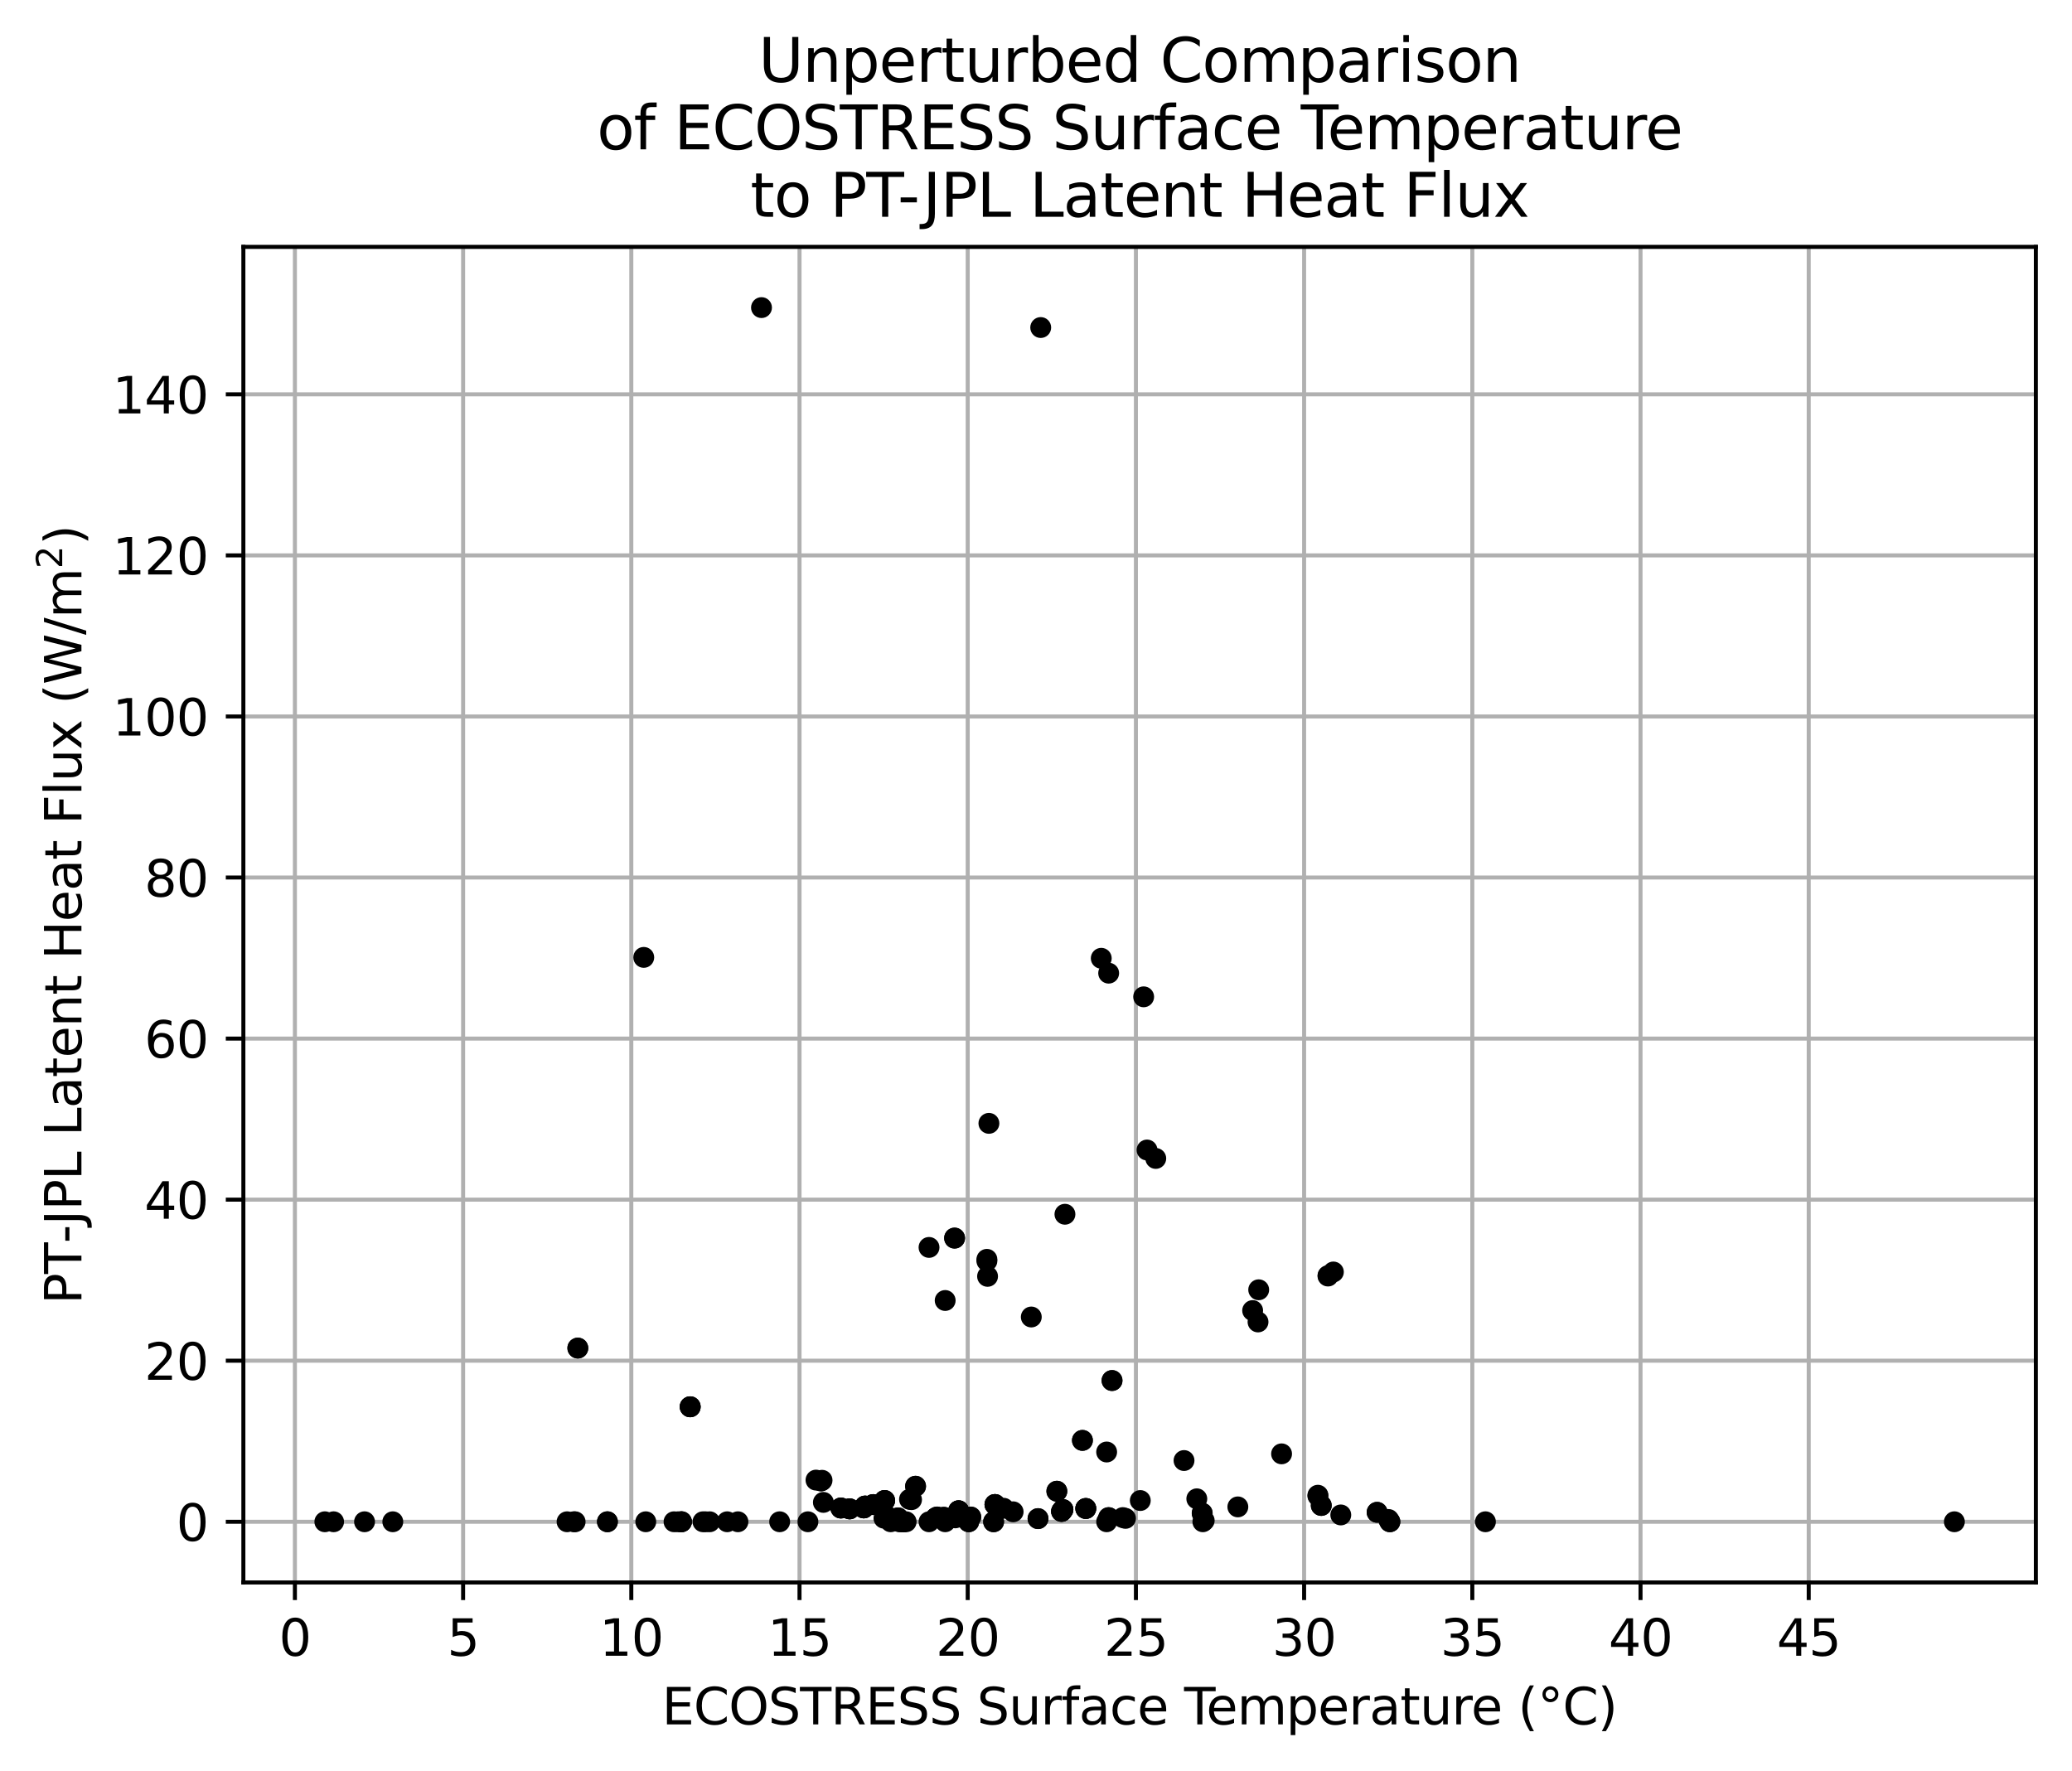 <?xml version="1.0" encoding="utf-8" standalone="no"?>
<!DOCTYPE svg PUBLIC "-//W3C//DTD SVG 1.1//EN"
  "http://www.w3.org/Graphics/SVG/1.1/DTD/svg11.dtd">
<svg xmlns:xlink="http://www.w3.org/1999/xlink" width="412.808pt" height="352.861pt" viewBox="0 0 412.808 352.861" xmlns="http://www.w3.org/2000/svg" version="1.1">
 <defs>
  <style type="text/css">*{stroke-linejoin: round; stroke-linecap: butt}</style>
 </defs>
 <g id="figure_1">
  <g id="patch_1">
   <path d="M 0 352.861 
L 412.808 352.861 
L 412.808 0 
L 0 0 
z
" style="fill: #ffffff"/>
  </g>
  <g id="axes_1">
   <g id="patch_2">
    <path d="M 48.487 315.305 
L 405.608 315.305 
L 405.608 49.193 
L 48.487 49.193 
z
" style="fill: #ffffff"/>
   </g>
   <g id="matplotlib.axis_1">
    <g id="xtick_1">
     <g id="line2d_1">
      <path d="M 58.755 315.305 
L 58.755 49.193 
" clip-path="url(#p48d58927a3)" style="fill: none; stroke: #b0b0b0; stroke-width: 0.8; stroke-linecap: square"/>
     </g>
     <g id="line2d_2">
      <defs>
       <path id="mb6a467e5a7" d="M 0 0 
L 0 3.5 
" style="stroke: #000000; stroke-width: 0.8"/>
      </defs>
      <g>
       <use xlink:href="#mb6a467e5a7" x="58.755" y="315.305" style="stroke: #000000; stroke-width: 0.8"/>
      </g>
     </g>
     <g id="text_1">
      <!-- 0 -->
      <g transform="translate(55.574 329.903) scale(0.1 -0.1)">
       <defs>
        <path id="DejaVuSans-30" d="M 2034 4250 
Q 1547 4250 1301 3770 
Q 1056 3291 1056 2328 
Q 1056 1369 1301 889 
Q 1547 409 2034 409 
Q 2525 409 2770 889 
Q 3016 1369 3016 2328 
Q 3016 3291 2770 3770 
Q 2525 4250 2034 4250 
z
M 2034 4750 
Q 2819 4750 3233 4129 
Q 3647 3509 3647 2328 
Q 3647 1150 3233 529 
Q 2819 -91 2034 -91 
Q 1250 -91 836 529 
Q 422 1150 422 2328 
Q 422 3509 836 4129 
Q 1250 4750 2034 4750 
z
" transform="scale(0.016)"/>
       </defs>
       <use xlink:href="#DejaVuSans-30"/>
      </g>
     </g>
    </g>
    <g id="xtick_2">
     <g id="line2d_3">
      <path d="M 92.266 315.305 
L 92.266 49.193 
" clip-path="url(#p48d58927a3)" style="fill: none; stroke: #b0b0b0; stroke-width: 0.8; stroke-linecap: square"/>
     </g>
     <g id="line2d_4">
      <g>
       <use xlink:href="#mb6a467e5a7" x="92.266" y="315.305" style="stroke: #000000; stroke-width: 0.8"/>
      </g>
     </g>
     <g id="text_2">
      <!-- 5 -->
      <g transform="translate(89.085 329.903) scale(0.1 -0.1)">
       <defs>
        <path id="DejaVuSans-35" d="M 691 4666 
L 3169 4666 
L 3169 4134 
L 1269 4134 
L 1269 2991 
Q 1406 3038 1543 3061 
Q 1681 3084 1819 3084 
Q 2600 3084 3056 2656 
Q 3513 2228 3513 1497 
Q 3513 744 3044 326 
Q 2575 -91 1722 -91 
Q 1428 -91 1123 -41 
Q 819 9 494 109 
L 494 744 
Q 775 591 1075 516 
Q 1375 441 1709 441 
Q 2250 441 2565 725 
Q 2881 1009 2881 1497 
Q 2881 1984 2565 2268 
Q 2250 2553 1709 2553 
Q 1456 2553 1204 2497 
Q 953 2441 691 2322 
L 691 4666 
z
" transform="scale(0.016)"/>
       </defs>
       <use xlink:href="#DejaVuSans-35"/>
      </g>
     </g>
    </g>
    <g id="xtick_3">
     <g id="line2d_5">
      <path d="M 125.777 315.305 
L 125.777 49.193 
" clip-path="url(#p48d58927a3)" style="fill: none; stroke: #b0b0b0; stroke-width: 0.8; stroke-linecap: square"/>
     </g>
     <g id="line2d_6">
      <g>
       <use xlink:href="#mb6a467e5a7" x="125.777" y="315.305" style="stroke: #000000; stroke-width: 0.8"/>
      </g>
     </g>
     <g id="text_3">
      <!-- 10 -->
      <g transform="translate(119.415 329.903) scale(0.1 -0.1)">
       <defs>
        <path id="DejaVuSans-31" d="M 794 531 
L 1825 531 
L 1825 4091 
L 703 3866 
L 703 4441 
L 1819 4666 
L 2450 4666 
L 2450 531 
L 3481 531 
L 3481 0 
L 794 0 
L 794 531 
z
" transform="scale(0.016)"/>
       </defs>
       <use xlink:href="#DejaVuSans-31"/>
       <use xlink:href="#DejaVuSans-30" x="63.623"/>
      </g>
     </g>
    </g>
    <g id="xtick_4">
     <g id="line2d_7">
      <path d="M 159.288 315.305 
L 159.288 49.193 
" clip-path="url(#p48d58927a3)" style="fill: none; stroke: #b0b0b0; stroke-width: 0.8; stroke-linecap: square"/>
     </g>
     <g id="line2d_8">
      <g>
       <use xlink:href="#mb6a467e5a7" x="159.288" y="315.305" style="stroke: #000000; stroke-width: 0.8"/>
      </g>
     </g>
     <g id="text_4">
      <!-- 15 -->
      <g transform="translate(152.926 329.903) scale(0.1 -0.1)">
       <use xlink:href="#DejaVuSans-31"/>
       <use xlink:href="#DejaVuSans-35" x="63.623"/>
      </g>
     </g>
    </g>
    <g id="xtick_5">
     <g id="line2d_9">
      <path d="M 192.799 315.305 
L 192.799 49.193 
" clip-path="url(#p48d58927a3)" style="fill: none; stroke: #b0b0b0; stroke-width: 0.8; stroke-linecap: square"/>
     </g>
     <g id="line2d_10">
      <g>
       <use xlink:href="#mb6a467e5a7" x="192.799" y="315.305" style="stroke: #000000; stroke-width: 0.8"/>
      </g>
     </g>
     <g id="text_5">
      <!-- 20 -->
      <g transform="translate(186.437 329.903) scale(0.1 -0.1)">
       <defs>
        <path id="DejaVuSans-32" d="M 1228 531 
L 3431 531 
L 3431 0 
L 469 0 
L 469 531 
Q 828 903 1448 1529 
Q 2069 2156 2228 2338 
Q 2531 2678 2651 2914 
Q 2772 3150 2772 3378 
Q 2772 3750 2511 3984 
Q 2250 4219 1831 4219 
Q 1534 4219 1204 4116 
Q 875 4013 500 3803 
L 500 4441 
Q 881 4594 1212 4672 
Q 1544 4750 1819 4750 
Q 2544 4750 2975 4387 
Q 3406 4025 3406 3419 
Q 3406 3131 3298 2873 
Q 3191 2616 2906 2266 
Q 2828 2175 2409 1742 
Q 1991 1309 1228 531 
z
" transform="scale(0.016)"/>
       </defs>
       <use xlink:href="#DejaVuSans-32"/>
       <use xlink:href="#DejaVuSans-30" x="63.623"/>
      </g>
     </g>
    </g>
    <g id="xtick_6">
     <g id="line2d_11">
      <path d="M 226.31 315.305 
L 226.31 49.193 
" clip-path="url(#p48d58927a3)" style="fill: none; stroke: #b0b0b0; stroke-width: 0.8; stroke-linecap: square"/>
     </g>
     <g id="line2d_12">
      <g>
       <use xlink:href="#mb6a467e5a7" x="226.31" y="315.305" style="stroke: #000000; stroke-width: 0.8"/>
      </g>
     </g>
     <g id="text_6">
      <!-- 25 -->
      <g transform="translate(219.948 329.903) scale(0.1 -0.1)">
       <use xlink:href="#DejaVuSans-32"/>
       <use xlink:href="#DejaVuSans-35" x="63.623"/>
      </g>
     </g>
    </g>
    <g id="xtick_7">
     <g id="line2d_13">
      <path d="M 259.821 315.305 
L 259.821 49.193 
" clip-path="url(#p48d58927a3)" style="fill: none; stroke: #b0b0b0; stroke-width: 0.8; stroke-linecap: square"/>
     </g>
     <g id="line2d_14">
      <g>
       <use xlink:href="#mb6a467e5a7" x="259.821" y="315.305" style="stroke: #000000; stroke-width: 0.8"/>
      </g>
     </g>
     <g id="text_7">
      <!-- 30 -->
      <g transform="translate(253.459 329.903) scale(0.1 -0.1)">
       <defs>
        <path id="DejaVuSans-33" d="M 2597 2516 
Q 3050 2419 3304 2112 
Q 3559 1806 3559 1356 
Q 3559 666 3084 287 
Q 2609 -91 1734 -91 
Q 1441 -91 1130 -33 
Q 819 25 488 141 
L 488 750 
Q 750 597 1062 519 
Q 1375 441 1716 441 
Q 2309 441 2620 675 
Q 2931 909 2931 1356 
Q 2931 1769 2642 2001 
Q 2353 2234 1838 2234 
L 1294 2234 
L 1294 2753 
L 1863 2753 
Q 2328 2753 2575 2939 
Q 2822 3125 2822 3475 
Q 2822 3834 2567 4026 
Q 2313 4219 1838 4219 
Q 1578 4219 1281 4162 
Q 984 4106 628 3988 
L 628 4550 
Q 988 4650 1302 4700 
Q 1616 4750 1894 4750 
Q 2613 4750 3031 4423 
Q 3450 4097 3450 3541 
Q 3450 3153 3228 2886 
Q 3006 2619 2597 2516 
z
" transform="scale(0.016)"/>
       </defs>
       <use xlink:href="#DejaVuSans-33"/>
       <use xlink:href="#DejaVuSans-30" x="63.623"/>
      </g>
     </g>
    </g>
    <g id="xtick_8">
     <g id="line2d_15">
      <path d="M 293.332 315.305 
L 293.332 49.193 
" clip-path="url(#p48d58927a3)" style="fill: none; stroke: #b0b0b0; stroke-width: 0.8; stroke-linecap: square"/>
     </g>
     <g id="line2d_16">
      <g>
       <use xlink:href="#mb6a467e5a7" x="293.332" y="315.305" style="stroke: #000000; stroke-width: 0.8"/>
      </g>
     </g>
     <g id="text_8">
      <!-- 35 -->
      <g transform="translate(286.97 329.903) scale(0.1 -0.1)">
       <use xlink:href="#DejaVuSans-33"/>
       <use xlink:href="#DejaVuSans-35" x="63.623"/>
      </g>
     </g>
    </g>
    <g id="xtick_9">
     <g id="line2d_17">
      <path d="M 326.843 315.305 
L 326.843 49.193 
" clip-path="url(#p48d58927a3)" style="fill: none; stroke: #b0b0b0; stroke-width: 0.8; stroke-linecap: square"/>
     </g>
     <g id="line2d_18">
      <g>
       <use xlink:href="#mb6a467e5a7" x="326.843" y="315.305" style="stroke: #000000; stroke-width: 0.8"/>
      </g>
     </g>
     <g id="text_9">
      <!-- 40 -->
      <g transform="translate(320.481 329.903) scale(0.1 -0.1)">
       <defs>
        <path id="DejaVuSans-34" d="M 2419 4116 
L 825 1625 
L 2419 1625 
L 2419 4116 
z
M 2253 4666 
L 3047 4666 
L 3047 1625 
L 3713 1625 
L 3713 1100 
L 3047 1100 
L 3047 0 
L 2419 0 
L 2419 1100 
L 313 1100 
L 313 1709 
L 2253 4666 
z
" transform="scale(0.016)"/>
       </defs>
       <use xlink:href="#DejaVuSans-34"/>
       <use xlink:href="#DejaVuSans-30" x="63.623"/>
      </g>
     </g>
    </g>
    <g id="xtick_10">
     <g id="line2d_19">
      <path d="M 360.354 315.305 
L 360.354 49.193 
" clip-path="url(#p48d58927a3)" style="fill: none; stroke: #b0b0b0; stroke-width: 0.8; stroke-linecap: square"/>
     </g>
     <g id="line2d_20">
      <g>
       <use xlink:href="#mb6a467e5a7" x="360.354" y="315.305" style="stroke: #000000; stroke-width: 0.8"/>
      </g>
     </g>
     <g id="text_10">
      <!-- 45 -->
      <g transform="translate(353.992 329.903) scale(0.1 -0.1)">
       <use xlink:href="#DejaVuSans-34"/>
       <use xlink:href="#DejaVuSans-35" x="63.623"/>
      </g>
     </g>
    </g>
    <g id="text_11">
     <!-- ECOSTRESS Surface Temperature (°C) -->
     <g transform="translate(131.873 343.581) scale(0.1 -0.1)">
      <defs>
       <path id="DejaVuSans-45" d="M 628 4666 
L 3578 4666 
L 3578 4134 
L 1259 4134 
L 1259 2753 
L 3481 2753 
L 3481 2222 
L 1259 2222 
L 1259 531 
L 3634 531 
L 3634 0 
L 628 0 
L 628 4666 
z
" transform="scale(0.016)"/>
       <path id="DejaVuSans-43" d="M 4122 4306 
L 4122 3641 
Q 3803 3938 3442 4084 
Q 3081 4231 2675 4231 
Q 1875 4231 1450 3742 
Q 1025 3253 1025 2328 
Q 1025 1406 1450 917 
Q 1875 428 2675 428 
Q 3081 428 3442 575 
Q 3803 722 4122 1019 
L 4122 359 
Q 3791 134 3420 21 
Q 3050 -91 2638 -91 
Q 1578 -91 968 557 
Q 359 1206 359 2328 
Q 359 3453 968 4101 
Q 1578 4750 2638 4750 
Q 3056 4750 3426 4639 
Q 3797 4528 4122 4306 
z
" transform="scale(0.016)"/>
       <path id="DejaVuSans-4f" d="M 2522 4238 
Q 1834 4238 1429 3725 
Q 1025 3213 1025 2328 
Q 1025 1447 1429 934 
Q 1834 422 2522 422 
Q 3209 422 3611 934 
Q 4013 1447 4013 2328 
Q 4013 3213 3611 3725 
Q 3209 4238 2522 4238 
z
M 2522 4750 
Q 3503 4750 4090 4092 
Q 4678 3434 4678 2328 
Q 4678 1225 4090 567 
Q 3503 -91 2522 -91 
Q 1538 -91 948 565 
Q 359 1222 359 2328 
Q 359 3434 948 4092 
Q 1538 4750 2522 4750 
z
" transform="scale(0.016)"/>
       <path id="DejaVuSans-53" d="M 3425 4513 
L 3425 3897 
Q 3066 4069 2747 4153 
Q 2428 4238 2131 4238 
Q 1616 4238 1336 4038 
Q 1056 3838 1056 3469 
Q 1056 3159 1242 3001 
Q 1428 2844 1947 2747 
L 2328 2669 
Q 3034 2534 3370 2195 
Q 3706 1856 3706 1288 
Q 3706 609 3251 259 
Q 2797 -91 1919 -91 
Q 1588 -91 1214 -16 
Q 841 59 441 206 
L 441 856 
Q 825 641 1194 531 
Q 1563 422 1919 422 
Q 2459 422 2753 634 
Q 3047 847 3047 1241 
Q 3047 1584 2836 1778 
Q 2625 1972 2144 2069 
L 1759 2144 
Q 1053 2284 737 2584 
Q 422 2884 422 3419 
Q 422 4038 858 4394 
Q 1294 4750 2059 4750 
Q 2388 4750 2728 4690 
Q 3069 4631 3425 4513 
z
" transform="scale(0.016)"/>
       <path id="DejaVuSans-54" d="M -19 4666 
L 3928 4666 
L 3928 4134 
L 2272 4134 
L 2272 0 
L 1638 0 
L 1638 4134 
L -19 4134 
L -19 4666 
z
" transform="scale(0.016)"/>
       <path id="DejaVuSans-52" d="M 2841 2188 
Q 3044 2119 3236 1894 
Q 3428 1669 3622 1275 
L 4263 0 
L 3584 0 
L 2988 1197 
Q 2756 1666 2539 1819 
Q 2322 1972 1947 1972 
L 1259 1972 
L 1259 0 
L 628 0 
L 628 4666 
L 2053 4666 
Q 2853 4666 3247 4331 
Q 3641 3997 3641 3322 
Q 3641 2881 3436 2590 
Q 3231 2300 2841 2188 
z
M 1259 4147 
L 1259 2491 
L 2053 2491 
Q 2509 2491 2742 2702 
Q 2975 2913 2975 3322 
Q 2975 3731 2742 3939 
Q 2509 4147 2053 4147 
L 1259 4147 
z
" transform="scale(0.016)"/>
       <path id="DejaVuSans-20" transform="scale(0.016)"/>
       <path id="DejaVuSans-75" d="M 544 1381 
L 544 3500 
L 1119 3500 
L 1119 1403 
Q 1119 906 1312 657 
Q 1506 409 1894 409 
Q 2359 409 2629 706 
Q 2900 1003 2900 1516 
L 2900 3500 
L 3475 3500 
L 3475 0 
L 2900 0 
L 2900 538 
Q 2691 219 2414 64 
Q 2138 -91 1772 -91 
Q 1169 -91 856 284 
Q 544 659 544 1381 
z
M 1991 3584 
L 1991 3584 
z
" transform="scale(0.016)"/>
       <path id="DejaVuSans-72" d="M 2631 2963 
Q 2534 3019 2420 3045 
Q 2306 3072 2169 3072 
Q 1681 3072 1420 2755 
Q 1159 2438 1159 1844 
L 1159 0 
L 581 0 
L 581 3500 
L 1159 3500 
L 1159 2956 
Q 1341 3275 1631 3429 
Q 1922 3584 2338 3584 
Q 2397 3584 2469 3576 
Q 2541 3569 2628 3553 
L 2631 2963 
z
" transform="scale(0.016)"/>
       <path id="DejaVuSans-66" d="M 2375 4863 
L 2375 4384 
L 1825 4384 
Q 1516 4384 1395 4259 
Q 1275 4134 1275 3809 
L 1275 3500 
L 2222 3500 
L 2222 3053 
L 1275 3053 
L 1275 0 
L 697 0 
L 697 3053 
L 147 3053 
L 147 3500 
L 697 3500 
L 697 3744 
Q 697 4328 969 4595 
Q 1241 4863 1831 4863 
L 2375 4863 
z
" transform="scale(0.016)"/>
       <path id="DejaVuSans-61" d="M 2194 1759 
Q 1497 1759 1228 1600 
Q 959 1441 959 1056 
Q 959 750 1161 570 
Q 1363 391 1709 391 
Q 2188 391 2477 730 
Q 2766 1069 2766 1631 
L 2766 1759 
L 2194 1759 
z
M 3341 1997 
L 3341 0 
L 2766 0 
L 2766 531 
Q 2569 213 2275 61 
Q 1981 -91 1556 -91 
Q 1019 -91 701 211 
Q 384 513 384 1019 
Q 384 1609 779 1909 
Q 1175 2209 1959 2209 
L 2766 2209 
L 2766 2266 
Q 2766 2663 2505 2880 
Q 2244 3097 1772 3097 
Q 1472 3097 1187 3025 
Q 903 2953 641 2809 
L 641 3341 
Q 956 3463 1253 3523 
Q 1550 3584 1831 3584 
Q 2591 3584 2966 3190 
Q 3341 2797 3341 1997 
z
" transform="scale(0.016)"/>
       <path id="DejaVuSans-63" d="M 3122 3366 
L 3122 2828 
Q 2878 2963 2633 3030 
Q 2388 3097 2138 3097 
Q 1578 3097 1268 2742 
Q 959 2388 959 1747 
Q 959 1106 1268 751 
Q 1578 397 2138 397 
Q 2388 397 2633 464 
Q 2878 531 3122 666 
L 3122 134 
Q 2881 22 2623 -34 
Q 2366 -91 2075 -91 
Q 1284 -91 818 406 
Q 353 903 353 1747 
Q 353 2603 823 3093 
Q 1294 3584 2113 3584 
Q 2378 3584 2631 3529 
Q 2884 3475 3122 3366 
z
" transform="scale(0.016)"/>
       <path id="DejaVuSans-65" d="M 3597 1894 
L 3597 1613 
L 953 1613 
Q 991 1019 1311 708 
Q 1631 397 2203 397 
Q 2534 397 2845 478 
Q 3156 559 3463 722 
L 3463 178 
Q 3153 47 2828 -22 
Q 2503 -91 2169 -91 
Q 1331 -91 842 396 
Q 353 884 353 1716 
Q 353 2575 817 3079 
Q 1281 3584 2069 3584 
Q 2775 3584 3186 3129 
Q 3597 2675 3597 1894 
z
M 3022 2063 
Q 3016 2534 2758 2815 
Q 2500 3097 2075 3097 
Q 1594 3097 1305 2825 
Q 1016 2553 972 2059 
L 3022 2063 
z
" transform="scale(0.016)"/>
       <path id="DejaVuSans-6d" d="M 3328 2828 
Q 3544 3216 3844 3400 
Q 4144 3584 4550 3584 
Q 5097 3584 5394 3201 
Q 5691 2819 5691 2113 
L 5691 0 
L 5113 0 
L 5113 2094 
Q 5113 2597 4934 2840 
Q 4756 3084 4391 3084 
Q 3944 3084 3684 2787 
Q 3425 2491 3425 1978 
L 3425 0 
L 2847 0 
L 2847 2094 
Q 2847 2600 2669 2842 
Q 2491 3084 2119 3084 
Q 1678 3084 1418 2786 
Q 1159 2488 1159 1978 
L 1159 0 
L 581 0 
L 581 3500 
L 1159 3500 
L 1159 2956 
Q 1356 3278 1631 3431 
Q 1906 3584 2284 3584 
Q 2666 3584 2933 3390 
Q 3200 3197 3328 2828 
z
" transform="scale(0.016)"/>
       <path id="DejaVuSans-70" d="M 1159 525 
L 1159 -1331 
L 581 -1331 
L 581 3500 
L 1159 3500 
L 1159 2969 
Q 1341 3281 1617 3432 
Q 1894 3584 2278 3584 
Q 2916 3584 3314 3078 
Q 3713 2572 3713 1747 
Q 3713 922 3314 415 
Q 2916 -91 2278 -91 
Q 1894 -91 1617 61 
Q 1341 213 1159 525 
z
M 3116 1747 
Q 3116 2381 2855 2742 
Q 2594 3103 2138 3103 
Q 1681 3103 1420 2742 
Q 1159 2381 1159 1747 
Q 1159 1113 1420 752 
Q 1681 391 2138 391 
Q 2594 391 2855 752 
Q 3116 1113 3116 1747 
z
" transform="scale(0.016)"/>
       <path id="DejaVuSans-74" d="M 1172 4494 
L 1172 3500 
L 2356 3500 
L 2356 3053 
L 1172 3053 
L 1172 1153 
Q 1172 725 1289 603 
Q 1406 481 1766 481 
L 2356 481 
L 2356 0 
L 1766 0 
Q 1100 0 847 248 
Q 594 497 594 1153 
L 594 3053 
L 172 3053 
L 172 3500 
L 594 3500 
L 594 4494 
L 1172 4494 
z
" transform="scale(0.016)"/>
       <path id="DejaVuSans-28" d="M 1984 4856 
Q 1566 4138 1362 3434 
Q 1159 2731 1159 2009 
Q 1159 1288 1364 580 
Q 1569 -128 1984 -844 
L 1484 -844 
Q 1016 -109 783 600 
Q 550 1309 550 2009 
Q 550 2706 781 3412 
Q 1013 4119 1484 4856 
L 1984 4856 
z
" transform="scale(0.016)"/>
       <path id="DejaVuSans-b0" d="M 1600 4347 
Q 1350 4347 1178 4173 
Q 1006 4000 1006 3750 
Q 1006 3503 1178 3333 
Q 1350 3163 1600 3163 
Q 1850 3163 2022 3333 
Q 2194 3503 2194 3750 
Q 2194 3997 2020 4172 
Q 1847 4347 1600 4347 
z
M 1600 4750 
Q 1800 4750 1984 4673 
Q 2169 4597 2303 4453 
Q 2447 4313 2519 4134 
Q 2591 3956 2591 3750 
Q 2591 3338 2302 3052 
Q 2013 2766 1594 2766 
Q 1172 2766 890 3047 
Q 609 3328 609 3750 
Q 609 4169 896 4459 
Q 1184 4750 1600 4750 
z
" transform="scale(0.016)"/>
       <path id="DejaVuSans-29" d="M 513 4856 
L 1013 4856 
Q 1481 4119 1714 3412 
Q 1947 2706 1947 2009 
Q 1947 1309 1714 600 
Q 1481 -109 1013 -844 
L 513 -844 
Q 928 -128 1133 580 
Q 1338 1288 1338 2009 
Q 1338 2731 1133 3434 
Q 928 4138 513 4856 
z
" transform="scale(0.016)"/>
      </defs>
      <use xlink:href="#DejaVuSans-45"/>
      <use xlink:href="#DejaVuSans-43" x="63.184"/>
      <use xlink:href="#DejaVuSans-4f" x="133.008"/>
      <use xlink:href="#DejaVuSans-53" x="211.719"/>
      <use xlink:href="#DejaVuSans-54" x="275.195"/>
      <use xlink:href="#DejaVuSans-52" x="336.279"/>
      <use xlink:href="#DejaVuSans-45" x="405.762"/>
      <use xlink:href="#DejaVuSans-53" x="468.945"/>
      <use xlink:href="#DejaVuSans-53" x="532.422"/>
      <use xlink:href="#DejaVuSans-20" x="595.898"/>
      <use xlink:href="#DejaVuSans-53" x="627.686"/>
      <use xlink:href="#DejaVuSans-75" x="691.162"/>
      <use xlink:href="#DejaVuSans-72" x="754.541"/>
      <use xlink:href="#DejaVuSans-66" x="795.654"/>
      <use xlink:href="#DejaVuSans-61" x="830.859"/>
      <use xlink:href="#DejaVuSans-63" x="892.139"/>
      <use xlink:href="#DejaVuSans-65" x="947.119"/>
      <use xlink:href="#DejaVuSans-20" x="1008.643"/>
      <use xlink:href="#DejaVuSans-54" x="1040.43"/>
      <use xlink:href="#DejaVuSans-65" x="1084.514"/>
      <use xlink:href="#DejaVuSans-6d" x="1146.037"/>
      <use xlink:href="#DejaVuSans-70" x="1243.449"/>
      <use xlink:href="#DejaVuSans-65" x="1306.926"/>
      <use xlink:href="#DejaVuSans-72" x="1368.449"/>
      <use xlink:href="#DejaVuSans-61" x="1409.562"/>
      <use xlink:href="#DejaVuSans-74" x="1470.842"/>
      <use xlink:href="#DejaVuSans-75" x="1510.051"/>
      <use xlink:href="#DejaVuSans-72" x="1573.43"/>
      <use xlink:href="#DejaVuSans-65" x="1612.293"/>
      <use xlink:href="#DejaVuSans-20" x="1673.816"/>
      <use xlink:href="#DejaVuSans-28" x="1705.604"/>
      <use xlink:href="#DejaVuSans-b0" x="1744.617"/>
      <use xlink:href="#DejaVuSans-43" x="1794.617"/>
      <use xlink:href="#DejaVuSans-29" x="1864.441"/>
     </g>
    </g>
   </g>
   <g id="matplotlib.axis_2">
    <g id="ytick_1">
     <g id="line2d_21">
      <path d="M 48.487 303.209 
L 405.608 303.209 
" clip-path="url(#p48d58927a3)" style="fill: none; stroke: #b0b0b0; stroke-width: 0.8; stroke-linecap: square"/>
     </g>
     <g id="line2d_22">
      <defs>
       <path id="ma9bb25be5c" d="M 0 0 
L -3.5 0 
" style="stroke: #000000; stroke-width: 0.8"/>
      </defs>
      <g>
       <use xlink:href="#ma9bb25be5c" x="48.487" y="303.209" style="stroke: #000000; stroke-width: 0.8"/>
      </g>
     </g>
     <g id="text_12">
      <!-- 0 -->
      <g transform="translate(35.125 307.008) scale(0.1 -0.1)">
       <use xlink:href="#DejaVuSans-30"/>
      </g>
     </g>
    </g>
    <g id="ytick_2">
     <g id="line2d_23">
      <path d="M 48.487 271.118 
L 405.608 271.118 
" clip-path="url(#p48d58927a3)" style="fill: none; stroke: #b0b0b0; stroke-width: 0.8; stroke-linecap: square"/>
     </g>
     <g id="line2d_24">
      <g>
       <use xlink:href="#ma9bb25be5c" x="48.487" y="271.118" style="stroke: #000000; stroke-width: 0.8"/>
      </g>
     </g>
     <g id="text_13">
      <!-- 20 -->
      <g transform="translate(28.762 274.917) scale(0.1 -0.1)">
       <use xlink:href="#DejaVuSans-32"/>
       <use xlink:href="#DejaVuSans-30" x="63.623"/>
      </g>
     </g>
    </g>
    <g id="ytick_3">
     <g id="line2d_25">
      <path d="M 48.487 239.027 
L 405.608 239.027 
" clip-path="url(#p48d58927a3)" style="fill: none; stroke: #b0b0b0; stroke-width: 0.8; stroke-linecap: square"/>
     </g>
     <g id="line2d_26">
      <g>
       <use xlink:href="#ma9bb25be5c" x="48.487" y="239.027" style="stroke: #000000; stroke-width: 0.8"/>
      </g>
     </g>
     <g id="text_14">
      <!-- 40 -->
      <g transform="translate(28.762 242.826) scale(0.1 -0.1)">
       <use xlink:href="#DejaVuSans-34"/>
       <use xlink:href="#DejaVuSans-30" x="63.623"/>
      </g>
     </g>
    </g>
    <g id="ytick_4">
     <g id="line2d_27">
      <path d="M 48.487 206.936 
L 405.608 206.936 
" clip-path="url(#p48d58927a3)" style="fill: none; stroke: #b0b0b0; stroke-width: 0.8; stroke-linecap: square"/>
     </g>
     <g id="line2d_28">
      <g>
       <use xlink:href="#ma9bb25be5c" x="48.487" y="206.936" style="stroke: #000000; stroke-width: 0.8"/>
      </g>
     </g>
     <g id="text_15">
      <!-- 60 -->
      <g transform="translate(28.762 210.735) scale(0.1 -0.1)">
       <defs>
        <path id="DejaVuSans-36" d="M 2113 2584 
Q 1688 2584 1439 2293 
Q 1191 2003 1191 1497 
Q 1191 994 1439 701 
Q 1688 409 2113 409 
Q 2538 409 2786 701 
Q 3034 994 3034 1497 
Q 3034 2003 2786 2293 
Q 2538 2584 2113 2584 
z
M 3366 4563 
L 3366 3988 
Q 3128 4100 2886 4159 
Q 2644 4219 2406 4219 
Q 1781 4219 1451 3797 
Q 1122 3375 1075 2522 
Q 1259 2794 1537 2939 
Q 1816 3084 2150 3084 
Q 2853 3084 3261 2657 
Q 3669 2231 3669 1497 
Q 3669 778 3244 343 
Q 2819 -91 2113 -91 
Q 1303 -91 875 529 
Q 447 1150 447 2328 
Q 447 3434 972 4092 
Q 1497 4750 2381 4750 
Q 2619 4750 2861 4703 
Q 3103 4656 3366 4563 
z
" transform="scale(0.016)"/>
       </defs>
       <use xlink:href="#DejaVuSans-36"/>
       <use xlink:href="#DejaVuSans-30" x="63.623"/>
      </g>
     </g>
    </g>
    <g id="ytick_5">
     <g id="line2d_29">
      <path d="M 48.487 174.845 
L 405.608 174.845 
" clip-path="url(#p48d58927a3)" style="fill: none; stroke: #b0b0b0; stroke-width: 0.8; stroke-linecap: square"/>
     </g>
     <g id="line2d_30">
      <g>
       <use xlink:href="#ma9bb25be5c" x="48.487" y="174.845" style="stroke: #000000; stroke-width: 0.8"/>
      </g>
     </g>
     <g id="text_16">
      <!-- 80 -->
      <g transform="translate(28.762 178.644) scale(0.1 -0.1)">
       <defs>
        <path id="DejaVuSans-38" d="M 2034 2216 
Q 1584 2216 1326 1975 
Q 1069 1734 1069 1313 
Q 1069 891 1326 650 
Q 1584 409 2034 409 
Q 2484 409 2743 651 
Q 3003 894 3003 1313 
Q 3003 1734 2745 1975 
Q 2488 2216 2034 2216 
z
M 1403 2484 
Q 997 2584 770 2862 
Q 544 3141 544 3541 
Q 544 4100 942 4425 
Q 1341 4750 2034 4750 
Q 2731 4750 3128 4425 
Q 3525 4100 3525 3541 
Q 3525 3141 3298 2862 
Q 3072 2584 2669 2484 
Q 3125 2378 3379 2068 
Q 3634 1759 3634 1313 
Q 3634 634 3220 271 
Q 2806 -91 2034 -91 
Q 1263 -91 848 271 
Q 434 634 434 1313 
Q 434 1759 690 2068 
Q 947 2378 1403 2484 
z
M 1172 3481 
Q 1172 3119 1398 2916 
Q 1625 2713 2034 2713 
Q 2441 2713 2670 2916 
Q 2900 3119 2900 3481 
Q 2900 3844 2670 4047 
Q 2441 4250 2034 4250 
Q 1625 4250 1398 4047 
Q 1172 3844 1172 3481 
z
" transform="scale(0.016)"/>
       </defs>
       <use xlink:href="#DejaVuSans-38"/>
       <use xlink:href="#DejaVuSans-30" x="63.623"/>
      </g>
     </g>
    </g>
    <g id="ytick_6">
     <g id="line2d_31">
      <path d="M 48.487 142.753 
L 405.608 142.753 
" clip-path="url(#p48d58927a3)" style="fill: none; stroke: #b0b0b0; stroke-width: 0.8; stroke-linecap: square"/>
     </g>
     <g id="line2d_32">
      <g>
       <use xlink:href="#ma9bb25be5c" x="48.487" y="142.753" style="stroke: #000000; stroke-width: 0.8"/>
      </g>
     </g>
     <g id="text_17">
      <!-- 100 -->
      <g transform="translate(22.4 146.553) scale(0.1 -0.1)">
       <use xlink:href="#DejaVuSans-31"/>
       <use xlink:href="#DejaVuSans-30" x="63.623"/>
       <use xlink:href="#DejaVuSans-30" x="127.246"/>
      </g>
     </g>
    </g>
    <g id="ytick_7">
     <g id="line2d_33">
      <path d="M 48.487 110.662 
L 405.608 110.662 
" clip-path="url(#p48d58927a3)" style="fill: none; stroke: #b0b0b0; stroke-width: 0.8; stroke-linecap: square"/>
     </g>
     <g id="line2d_34">
      <g>
       <use xlink:href="#ma9bb25be5c" x="48.487" y="110.662" style="stroke: #000000; stroke-width: 0.8"/>
      </g>
     </g>
     <g id="text_18">
      <!-- 120 -->
      <g transform="translate(22.4 114.462) scale(0.1 -0.1)">
       <use xlink:href="#DejaVuSans-31"/>
       <use xlink:href="#DejaVuSans-32" x="63.623"/>
       <use xlink:href="#DejaVuSans-30" x="127.246"/>
      </g>
     </g>
    </g>
    <g id="ytick_8">
     <g id="line2d_35">
      <path d="M 48.487 78.571 
L 405.608 78.571 
" clip-path="url(#p48d58927a3)" style="fill: none; stroke: #b0b0b0; stroke-width: 0.8; stroke-linecap: square"/>
     </g>
     <g id="line2d_36">
      <g>
       <use xlink:href="#ma9bb25be5c" x="48.487" y="78.571" style="stroke: #000000; stroke-width: 0.8"/>
      </g>
     </g>
     <g id="text_19">
      <!-- 140 -->
      <g transform="translate(22.4 82.371) scale(0.1 -0.1)">
       <use xlink:href="#DejaVuSans-31"/>
       <use xlink:href="#DejaVuSans-34" x="63.623"/>
       <use xlink:href="#DejaVuSans-30" x="127.246"/>
      </g>
     </g>
    </g>
    <g id="text_20">
     <!-- PT-JPL Latent Heat Flux (W/m$^2$) -->
     <g transform="translate(16.3 259.849) rotate(-90) scale(0.1 -0.1)">
      <defs>
       <path id="DejaVuSans-50" d="M 1259 4147 
L 1259 2394 
L 2053 2394 
Q 2494 2394 2734 2622 
Q 2975 2850 2975 3272 
Q 2975 3691 2734 3919 
Q 2494 4147 2053 4147 
L 1259 4147 
z
M 628 4666 
L 2053 4666 
Q 2838 4666 3239 4311 
Q 3641 3956 3641 3272 
Q 3641 2581 3239 2228 
Q 2838 1875 2053 1875 
L 1259 1875 
L 1259 0 
L 628 0 
L 628 4666 
z
" transform="scale(0.016)"/>
       <path id="DejaVuSans-2d" d="M 313 2009 
L 1997 2009 
L 1997 1497 
L 313 1497 
L 313 2009 
z
" transform="scale(0.016)"/>
       <path id="DejaVuSans-4a" d="M 628 4666 
L 1259 4666 
L 1259 325 
Q 1259 -519 939 -900 
Q 619 -1281 -91 -1281 
L -331 -1281 
L -331 -750 
L -134 -750 
Q 284 -750 456 -515 
Q 628 -281 628 325 
L 628 4666 
z
" transform="scale(0.016)"/>
       <path id="DejaVuSans-4c" d="M 628 4666 
L 1259 4666 
L 1259 531 
L 3531 531 
L 3531 0 
L 628 0 
L 628 4666 
z
" transform="scale(0.016)"/>
       <path id="DejaVuSans-6e" d="M 3513 2113 
L 3513 0 
L 2938 0 
L 2938 2094 
Q 2938 2591 2744 2837 
Q 2550 3084 2163 3084 
Q 1697 3084 1428 2787 
Q 1159 2491 1159 1978 
L 1159 0 
L 581 0 
L 581 3500 
L 1159 3500 
L 1159 2956 
Q 1366 3272 1645 3428 
Q 1925 3584 2291 3584 
Q 2894 3584 3203 3211 
Q 3513 2838 3513 2113 
z
" transform="scale(0.016)"/>
       <path id="DejaVuSans-48" d="M 628 4666 
L 1259 4666 
L 1259 2753 
L 3553 2753 
L 3553 4666 
L 4184 4666 
L 4184 0 
L 3553 0 
L 3553 2222 
L 1259 2222 
L 1259 0 
L 628 0 
L 628 4666 
z
" transform="scale(0.016)"/>
       <path id="DejaVuSans-46" d="M 628 4666 
L 3309 4666 
L 3309 4134 
L 1259 4134 
L 1259 2759 
L 3109 2759 
L 3109 2228 
L 1259 2228 
L 1259 0 
L 628 0 
L 628 4666 
z
" transform="scale(0.016)"/>
       <path id="DejaVuSans-6c" d="M 603 4863 
L 1178 4863 
L 1178 0 
L 603 0 
L 603 4863 
z
" transform="scale(0.016)"/>
       <path id="DejaVuSans-78" d="M 3513 3500 
L 2247 1797 
L 3578 0 
L 2900 0 
L 1881 1375 
L 863 0 
L 184 0 
L 1544 1831 
L 300 3500 
L 978 3500 
L 1906 2253 
L 2834 3500 
L 3513 3500 
z
" transform="scale(0.016)"/>
       <path id="DejaVuSans-57" d="M 213 4666 
L 850 4666 
L 1831 722 
L 2809 4666 
L 3519 4666 
L 4500 722 
L 5478 4666 
L 6119 4666 
L 4947 0 
L 4153 0 
L 3169 4050 
L 2175 0 
L 1381 0 
L 213 4666 
z
" transform="scale(0.016)"/>
       <path id="DejaVuSans-2f" d="M 1625 4666 
L 2156 4666 
L 531 -594 
L 0 -594 
L 1625 4666 
z
" transform="scale(0.016)"/>
      </defs>
      <use xlink:href="#DejaVuSans-50" transform="translate(0 0.766)"/>
      <use xlink:href="#DejaVuSans-54" transform="translate(60.303 0.766)"/>
      <use xlink:href="#DejaVuSans-2d" transform="translate(121.387 0.766)"/>
      <use xlink:href="#DejaVuSans-4a" transform="translate(157.471 0.766)"/>
      <use xlink:href="#DejaVuSans-50" transform="translate(186.963 0.766)"/>
      <use xlink:href="#DejaVuSans-4c" transform="translate(247.266 0.766)"/>
      <use xlink:href="#DejaVuSans-20" transform="translate(302.979 0.766)"/>
      <use xlink:href="#DejaVuSans-4c" transform="translate(334.766 0.766)"/>
      <use xlink:href="#DejaVuSans-61" transform="translate(390.479 0.766)"/>
      <use xlink:href="#DejaVuSans-74" transform="translate(451.758 0.766)"/>
      <use xlink:href="#DejaVuSans-65" transform="translate(490.967 0.766)"/>
      <use xlink:href="#DejaVuSans-6e" transform="translate(552.49 0.766)"/>
      <use xlink:href="#DejaVuSans-74" transform="translate(615.869 0.766)"/>
      <use xlink:href="#DejaVuSans-20" transform="translate(655.078 0.766)"/>
      <use xlink:href="#DejaVuSans-48" transform="translate(686.865 0.766)"/>
      <use xlink:href="#DejaVuSans-65" transform="translate(762.061 0.766)"/>
      <use xlink:href="#DejaVuSans-61" transform="translate(823.584 0.766)"/>
      <use xlink:href="#DejaVuSans-74" transform="translate(884.863 0.766)"/>
      <use xlink:href="#DejaVuSans-20" transform="translate(924.072 0.766)"/>
      <use xlink:href="#DejaVuSans-46" transform="translate(955.859 0.766)"/>
      <use xlink:href="#DejaVuSans-6c" transform="translate(1013.379 0.766)"/>
      <use xlink:href="#DejaVuSans-75" transform="translate(1041.162 0.766)"/>
      <use xlink:href="#DejaVuSans-78" transform="translate(1104.541 0.766)"/>
      <use xlink:href="#DejaVuSans-20" transform="translate(1163.721 0.766)"/>
      <use xlink:href="#DejaVuSans-28" transform="translate(1195.508 0.766)"/>
      <use xlink:href="#DejaVuSans-57" transform="translate(1234.521 0.766)"/>
      <use xlink:href="#DejaVuSans-2f" transform="translate(1333.398 0.766)"/>
      <use xlink:href="#DejaVuSans-6d" transform="translate(1367.09 0.766)"/>
      <use xlink:href="#DejaVuSans-32" transform="translate(1465.459 39.047) scale(0.7)"/>
      <use xlink:href="#DejaVuSans-29" transform="translate(1512.729 0.766)"/>
     </g>
    </g>
   </g>
   <g id="patch_3">
    <path d="M 48.487 315.305 
L 48.487 49.193 
" style="fill: none; stroke: #000000; stroke-width: 0.8; stroke-linejoin: miter; stroke-linecap: square"/>
   </g>
   <g id="patch_4">
    <path d="M 405.608 315.305 
L 405.608 49.193 
" style="fill: none; stroke: #000000; stroke-width: 0.8; stroke-linejoin: miter; stroke-linecap: square"/>
   </g>
   <g id="patch_5">
    <path d="M 48.487 315.305 
L 405.608 315.305 
" style="fill: none; stroke: #000000; stroke-width: 0.8; stroke-linejoin: miter; stroke-linecap: square"/>
   </g>
   <g id="patch_6">
    <path d="M 48.487 49.193 
L 405.608 49.193 
" style="fill: none; stroke: #000000; stroke-width: 0.8; stroke-linejoin: miter; stroke-linecap: square"/>
   </g>
   <g id="text_21">
    <!-- Unperturbed Comparison -->
    <g transform="translate(151.124 16.318) scale(0.12 -0.12)">
     <defs>
      <path id="DejaVuSans-55" d="M 556 4666 
L 1191 4666 
L 1191 1831 
Q 1191 1081 1462 751 
Q 1734 422 2344 422 
Q 2950 422 3222 751 
Q 3494 1081 3494 1831 
L 3494 4666 
L 4128 4666 
L 4128 1753 
Q 4128 841 3676 375 
Q 3225 -91 2344 -91 
Q 1459 -91 1007 375 
Q 556 841 556 1753 
L 556 4666 
z
" transform="scale(0.016)"/>
      <path id="DejaVuSans-62" d="M 3116 1747 
Q 3116 2381 2855 2742 
Q 2594 3103 2138 3103 
Q 1681 3103 1420 2742 
Q 1159 2381 1159 1747 
Q 1159 1113 1420 752 
Q 1681 391 2138 391 
Q 2594 391 2855 752 
Q 3116 1113 3116 1747 
z
M 1159 2969 
Q 1341 3281 1617 3432 
Q 1894 3584 2278 3584 
Q 2916 3584 3314 3078 
Q 3713 2572 3713 1747 
Q 3713 922 3314 415 
Q 2916 -91 2278 -91 
Q 1894 -91 1617 61 
Q 1341 213 1159 525 
L 1159 0 
L 581 0 
L 581 4863 
L 1159 4863 
L 1159 2969 
z
" transform="scale(0.016)"/>
      <path id="DejaVuSans-64" d="M 2906 2969 
L 2906 4863 
L 3481 4863 
L 3481 0 
L 2906 0 
L 2906 525 
Q 2725 213 2448 61 
Q 2172 -91 1784 -91 
Q 1150 -91 751 415 
Q 353 922 353 1747 
Q 353 2572 751 3078 
Q 1150 3584 1784 3584 
Q 2172 3584 2448 3432 
Q 2725 3281 2906 2969 
z
M 947 1747 
Q 947 1113 1208 752 
Q 1469 391 1925 391 
Q 2381 391 2643 752 
Q 2906 1113 2906 1747 
Q 2906 2381 2643 2742 
Q 2381 3103 1925 3103 
Q 1469 3103 1208 2742 
Q 947 2381 947 1747 
z
" transform="scale(0.016)"/>
      <path id="DejaVuSans-6f" d="M 1959 3097 
Q 1497 3097 1228 2736 
Q 959 2375 959 1747 
Q 959 1119 1226 758 
Q 1494 397 1959 397 
Q 2419 397 2687 759 
Q 2956 1122 2956 1747 
Q 2956 2369 2687 2733 
Q 2419 3097 1959 3097 
z
M 1959 3584 
Q 2709 3584 3137 3096 
Q 3566 2609 3566 1747 
Q 3566 888 3137 398 
Q 2709 -91 1959 -91 
Q 1206 -91 779 398 
Q 353 888 353 1747 
Q 353 2609 779 3096 
Q 1206 3584 1959 3584 
z
" transform="scale(0.016)"/>
      <path id="DejaVuSans-69" d="M 603 3500 
L 1178 3500 
L 1178 0 
L 603 0 
L 603 3500 
z
M 603 4863 
L 1178 4863 
L 1178 4134 
L 603 4134 
L 603 4863 
z
" transform="scale(0.016)"/>
      <path id="DejaVuSans-73" d="M 2834 3397 
L 2834 2853 
Q 2591 2978 2328 3040 
Q 2066 3103 1784 3103 
Q 1356 3103 1142 2972 
Q 928 2841 928 2578 
Q 928 2378 1081 2264 
Q 1234 2150 1697 2047 
L 1894 2003 
Q 2506 1872 2764 1633 
Q 3022 1394 3022 966 
Q 3022 478 2636 193 
Q 2250 -91 1575 -91 
Q 1294 -91 989 -36 
Q 684 19 347 128 
L 347 722 
Q 666 556 975 473 
Q 1284 391 1588 391 
Q 1994 391 2212 530 
Q 2431 669 2431 922 
Q 2431 1156 2273 1281 
Q 2116 1406 1581 1522 
L 1381 1569 
Q 847 1681 609 1914 
Q 372 2147 372 2553 
Q 372 3047 722 3315 
Q 1072 3584 1716 3584 
Q 2034 3584 2315 3537 
Q 2597 3491 2834 3397 
z
" transform="scale(0.016)"/>
     </defs>
     <use xlink:href="#DejaVuSans-55"/>
     <use xlink:href="#DejaVuSans-6e" x="73.193"/>
     <use xlink:href="#DejaVuSans-70" x="136.572"/>
     <use xlink:href="#DejaVuSans-65" x="200.049"/>
     <use xlink:href="#DejaVuSans-72" x="261.572"/>
     <use xlink:href="#DejaVuSans-74" x="302.686"/>
     <use xlink:href="#DejaVuSans-75" x="341.895"/>
     <use xlink:href="#DejaVuSans-72" x="405.273"/>
     <use xlink:href="#DejaVuSans-62" x="446.387"/>
     <use xlink:href="#DejaVuSans-65" x="509.863"/>
     <use xlink:href="#DejaVuSans-64" x="571.387"/>
     <use xlink:href="#DejaVuSans-20" x="634.863"/>
     <use xlink:href="#DejaVuSans-43" x="666.65"/>
     <use xlink:href="#DejaVuSans-6f" x="736.475"/>
     <use xlink:href="#DejaVuSans-6d" x="797.656"/>
     <use xlink:href="#DejaVuSans-70" x="895.068"/>
     <use xlink:href="#DejaVuSans-61" x="958.545"/>
     <use xlink:href="#DejaVuSans-72" x="1019.824"/>
     <use xlink:href="#DejaVuSans-69" x="1060.938"/>
     <use xlink:href="#DejaVuSans-73" x="1088.721"/>
     <use xlink:href="#DejaVuSans-6f" x="1140.82"/>
     <use xlink:href="#DejaVuSans-6e" x="1202.002"/>
    </g>
    <!-- of ECOSTRESS Surface Temperature -->
    <g transform="translate(118.926 29.756) scale(0.12 -0.12)">
     <use xlink:href="#DejaVuSans-6f"/>
     <use xlink:href="#DejaVuSans-66" x="61.182"/>
     <use xlink:href="#DejaVuSans-20" x="96.387"/>
     <use xlink:href="#DejaVuSans-45" x="128.174"/>
     <use xlink:href="#DejaVuSans-43" x="191.357"/>
     <use xlink:href="#DejaVuSans-4f" x="261.182"/>
     <use xlink:href="#DejaVuSans-53" x="339.893"/>
     <use xlink:href="#DejaVuSans-54" x="403.369"/>
     <use xlink:href="#DejaVuSans-52" x="464.453"/>
     <use xlink:href="#DejaVuSans-45" x="533.936"/>
     <use xlink:href="#DejaVuSans-53" x="597.119"/>
     <use xlink:href="#DejaVuSans-53" x="660.596"/>
     <use xlink:href="#DejaVuSans-20" x="724.072"/>
     <use xlink:href="#DejaVuSans-53" x="755.859"/>
     <use xlink:href="#DejaVuSans-75" x="819.336"/>
     <use xlink:href="#DejaVuSans-72" x="882.715"/>
     <use xlink:href="#DejaVuSans-66" x="923.828"/>
     <use xlink:href="#DejaVuSans-61" x="959.033"/>
     <use xlink:href="#DejaVuSans-63" x="1020.312"/>
     <use xlink:href="#DejaVuSans-65" x="1075.293"/>
     <use xlink:href="#DejaVuSans-20" x="1136.816"/>
     <use xlink:href="#DejaVuSans-54" x="1168.604"/>
     <use xlink:href="#DejaVuSans-65" x="1212.688"/>
     <use xlink:href="#DejaVuSans-6d" x="1274.211"/>
     <use xlink:href="#DejaVuSans-70" x="1371.623"/>
     <use xlink:href="#DejaVuSans-65" x="1435.1"/>
     <use xlink:href="#DejaVuSans-72" x="1496.623"/>
     <use xlink:href="#DejaVuSans-61" x="1537.736"/>
     <use xlink:href="#DejaVuSans-74" x="1599.016"/>
     <use xlink:href="#DejaVuSans-75" x="1638.225"/>
     <use xlink:href="#DejaVuSans-72" x="1701.604"/>
     <use xlink:href="#DejaVuSans-65" x="1740.467"/>
    </g>
    <!-- to PT-JPL Latent Heat Flux -->
    <g transform="translate(149.505 43.193) scale(0.12 -0.12)">
     <use xlink:href="#DejaVuSans-74"/>
     <use xlink:href="#DejaVuSans-6f" x="39.209"/>
     <use xlink:href="#DejaVuSans-20" x="100.391"/>
     <use xlink:href="#DejaVuSans-50" x="132.178"/>
     <use xlink:href="#DejaVuSans-54" x="192.48"/>
     <use xlink:href="#DejaVuSans-2d" x="244.439"/>
     <use xlink:href="#DejaVuSans-4a" x="286.148"/>
     <use xlink:href="#DejaVuSans-50" x="315.641"/>
     <use xlink:href="#DejaVuSans-4c" x="375.943"/>
     <use xlink:href="#DejaVuSans-20" x="431.656"/>
     <use xlink:href="#DejaVuSans-4c" x="463.443"/>
     <use xlink:href="#DejaVuSans-61" x="519.156"/>
     <use xlink:href="#DejaVuSans-74" x="580.436"/>
     <use xlink:href="#DejaVuSans-65" x="619.645"/>
     <use xlink:href="#DejaVuSans-6e" x="681.168"/>
     <use xlink:href="#DejaVuSans-74" x="744.547"/>
     <use xlink:href="#DejaVuSans-20" x="783.756"/>
     <use xlink:href="#DejaVuSans-48" x="815.543"/>
     <use xlink:href="#DejaVuSans-65" x="890.738"/>
     <use xlink:href="#DejaVuSans-61" x="952.262"/>
     <use xlink:href="#DejaVuSans-74" x="1013.541"/>
     <use xlink:href="#DejaVuSans-20" x="1052.75"/>
     <use xlink:href="#DejaVuSans-46" x="1084.537"/>
     <use xlink:href="#DejaVuSans-6c" x="1142.057"/>
     <use xlink:href="#DejaVuSans-75" x="1169.84"/>
     <use xlink:href="#DejaVuSans-78" x="1233.219"/>
    </g>
   </g>
   <g id="PathCollection_1">
    <defs>
     <path id="mf83a5279a7" d="M 0 1.581 
C 0.419 1.581 0.822 1.415 1.118 1.118 
C 1.415 0.822 1.581 0.419 1.581 0 
C 1.581 -0.419 1.415 -0.822 1.118 -1.118 
C 0.822 -1.415 0.419 -1.581 0 -1.581 
C -0.419 -1.581 -0.822 -1.415 -1.118 -1.118 
C -1.415 -0.822 -1.581 -0.419 -1.581 0 
C -1.581 0.419 -1.415 0.822 -1.118 1.118 
C -0.822 1.415 -0.419 1.581 0 1.581 
z
" style="stroke: #000000"/>
    </defs>
    <g clip-path="url(#p48d58927a3)">
     <use xlink:href="#mf83a5279a7" x="64.72" y="303.209" style="stroke: #000000"/>
     <use xlink:href="#mf83a5279a7" x="295.946" y="303.209" style="stroke: #000000"/>
     <use xlink:href="#mf83a5279a7" x="147.023" y="303.209" style="stroke: #000000"/>
     <use xlink:href="#mf83a5279a7" x="246.618" y="300.245" style="stroke: #000000"/>
     <use xlink:href="#mf83a5279a7" x="223.696" y="302.376" style="stroke: #000000"/>
     <use xlink:href="#mf83a5279a7" x="199.971" y="300.521" style="stroke: #000000"/>
     <use xlink:href="#mf83a5279a7" x="276.644" y="302.757" style="stroke: #000000"/>
     <use xlink:href="#mf83a5279a7" x="224.233" y="302.532" style="stroke: #000000"/>
     <use xlink:href="#mf83a5279a7" x="176.111" y="302.494" style="stroke: #000000"/>
     <use xlink:href="#mf83a5279a7" x="220.881" y="302.384" style="stroke: #000000"/>
     <use xlink:href="#mf83a5279a7" x="220.881" y="302.384" style="stroke: #000000"/>
     <use xlink:href="#mf83a5279a7" x="239.916" y="302.968" style="stroke: #000000"/>
     <use xlink:href="#mf83a5279a7" x="190.319" y="302.432" style="stroke: #000000"/>
     <use xlink:href="#mf83a5279a7" x="185.092" y="303.209" style="stroke: #000000"/>
     <use xlink:href="#mf83a5279a7" x="179.998" y="303.209" style="stroke: #000000"/>
     <use xlink:href="#mf83a5279a7" x="135.764" y="303.209" style="stroke: #000000"/>
     <use xlink:href="#mf83a5279a7" x="160.964" y="303.209" style="stroke: #000000"/>
     <use xlink:href="#mf83a5279a7" x="134.289" y="303.209" style="stroke: #000000"/>
     <use xlink:href="#mf83a5279a7" x="135.093" y="303.209" style="stroke: #000000"/>
     <use xlink:href="#mf83a5279a7" x="188.309" y="303.209" style="stroke: #000000"/>
     <use xlink:href="#mf83a5279a7" x="144.879" y="303.209" style="stroke: #000000"/>
     <use xlink:href="#mf83a5279a7" x="114.317" y="303.209" style="stroke: #000000"/>
     <use xlink:href="#mf83a5279a7" x="114.585" y="303.209" style="stroke: #000000"/>
     <use xlink:href="#mf83a5279a7" x="176.513" y="302.23" style="stroke: #000000"/>
     <use xlink:href="#mf83a5279a7" x="176.513" y="302.23" style="stroke: #000000"/>
     <use xlink:href="#mf83a5279a7" x="267.127" y="301.849" style="stroke: #000000"/>
     <use xlink:href="#mf83a5279a7" x="164.047" y="299.348" style="stroke: #000000"/>
     <use xlink:href="#mf83a5279a7" x="201.847" y="301.223" style="stroke: #000000"/>
     <use xlink:href="#mf83a5279a7" x="162.572" y="294.908" style="stroke: #000000"/>
     <use xlink:href="#mf83a5279a7" x="227.182" y="298.977" style="stroke: #000000"/>
     <use xlink:href="#mf83a5279a7" x="206.807" y="302.583" style="stroke: #000000"/>
     <use xlink:href="#mf83a5279a7" x="206.807" y="302.583" style="stroke: #000000"/>
     <use xlink:href="#mf83a5279a7" x="239.648" y="303.209" style="stroke: #000000"/>
     <use xlink:href="#mf83a5279a7" x="179.194" y="303.209" style="stroke: #000000"/>
     <use xlink:href="#mf83a5279a7" x="72.629" y="303.209" style="stroke: #000000"/>
     <use xlink:href="#mf83a5279a7" x="215.654" y="286.994" style="stroke: #000000"/>
     <use xlink:href="#mf83a5279a7" x="215.654" y="286.994" style="stroke: #000000"/>
     <use xlink:href="#mf83a5279a7" x="389.375" y="303.209" style="stroke: #000000"/>
     <use xlink:href="#mf83a5279a7" x="196.62" y="250.92" style="stroke: #000000"/>
     <use xlink:href="#mf83a5279a7" x="196.754" y="254.312" style="stroke: #000000"/>
     <use xlink:href="#mf83a5279a7" x="228.522" y="229.136" style="stroke: #000000"/>
     <use xlink:href="#mf83a5279a7" x="230.265" y="230.814" style="stroke: #000000"/>
     <use xlink:href="#mf83a5279a7" x="264.58" y="254.164" style="stroke: #000000"/>
     <use xlink:href="#mf83a5279a7" x="265.652" y="253.441" style="stroke: #000000"/>
     <use xlink:href="#mf83a5279a7" x="190.051" y="302.272" style="stroke: #000000"/>
     <use xlink:href="#mf83a5279a7" x="190.051" y="302.272" style="stroke: #000000"/>
     <use xlink:href="#mf83a5279a7" x="186.7" y="302.258" style="stroke: #000000"/>
     <use xlink:href="#mf83a5279a7" x="186.7" y="302.258" style="stroke: #000000"/>
     <use xlink:href="#mf83a5279a7" x="191.928" y="302.304" style="stroke: #000000"/>
     <use xlink:href="#mf83a5279a7" x="191.928" y="302.304" style="stroke: #000000"/>
     <use xlink:href="#mf83a5279a7" x="193.402" y="302.263" style="stroke: #000000"/>
     <use xlink:href="#mf83a5279a7" x="193.402" y="302.263" style="stroke: #000000"/>
     <use xlink:href="#mf83a5279a7" x="172.089" y="300.453" style="stroke: #000000"/>
     <use xlink:href="#mf83a5279a7" x="172.089" y="300.453" style="stroke: #000000"/>
     <use xlink:href="#mf83a5279a7" x="172.089" y="300.453" style="stroke: #000000"/>
     <use xlink:href="#mf83a5279a7" x="172.358" y="300.081" style="stroke: #000000"/>
     <use xlink:href="#mf83a5279a7" x="172.358" y="300.081" style="stroke: #000000"/>
     <use xlink:href="#mf83a5279a7" x="172.358" y="300.081" style="stroke: #000000"/>
     <use xlink:href="#mf83a5279a7" x="211.498" y="301.142" style="stroke: #000000"/>
     <use xlink:href="#mf83a5279a7" x="211.498" y="301.142" style="stroke: #000000"/>
     <use xlink:href="#mf83a5279a7" x="211.498" y="301.142" style="stroke: #000000"/>
     <use xlink:href="#mf83a5279a7" x="211.766" y="300.784" style="stroke: #000000"/>
     <use xlink:href="#mf83a5279a7" x="211.766" y="300.784" style="stroke: #000000"/>
     <use xlink:href="#mf83a5279a7" x="211.766" y="300.784" style="stroke: #000000"/>
     <use xlink:href="#mf83a5279a7" x="177.451" y="303.209" style="stroke: #000000"/>
     <use xlink:href="#mf83a5279a7" x="179.462" y="303.209" style="stroke: #000000"/>
     <use xlink:href="#mf83a5279a7" x="190.185" y="246.663" style="stroke: #000000"/>
     <use xlink:href="#mf83a5279a7" x="188.309" y="259.121" style="stroke: #000000"/>
     <use xlink:href="#mf83a5279a7" x="220.881" y="193.9" style="stroke: #000000"/>
     <use xlink:href="#mf83a5279a7" x="219.407" y="190.938" style="stroke: #000000"/>
     <use xlink:href="#mf83a5279a7" x="207.343" y="65.261" style="stroke: #000000"/>
     <use xlink:href="#mf83a5279a7" x="205.466" y="262.409" style="stroke: #000000"/>
     <use xlink:href="#mf83a5279a7" x="249.567" y="261.127" style="stroke: #000000"/>
     <use xlink:href="#mf83a5279a7" x="250.639" y="263.396" style="stroke: #000000"/>
     <use xlink:href="#mf83a5279a7" x="176.915" y="302.356" style="stroke: #000000"/>
     <use xlink:href="#mf83a5279a7" x="176.915" y="302.356" style="stroke: #000000"/>
     <use xlink:href="#mf83a5279a7" x="176.647" y="302.261" style="stroke: #000000"/>
     <use xlink:href="#mf83a5279a7" x="176.647" y="302.261" style="stroke: #000000"/>
     <use xlink:href="#mf83a5279a7" x="192.196" y="302.316" style="stroke: #000000"/>
     <use xlink:href="#mf83a5279a7" x="192.196" y="302.316" style="stroke: #000000"/>
     <use xlink:href="#mf83a5279a7" x="192.33" y="302.294" style="stroke: #000000"/>
     <use xlink:href="#mf83a5279a7" x="192.33" y="302.294" style="stroke: #000000"/>
     <use xlink:href="#mf83a5279a7" x="169.275" y="300.636" style="stroke: #000000"/>
     <use xlink:href="#mf83a5279a7" x="169.275" y="300.636" style="stroke: #000000"/>
     <use xlink:href="#mf83a5279a7" x="169.275" y="300.636" style="stroke: #000000"/>
     <use xlink:href="#mf83a5279a7" x="167.532" y="300.471" style="stroke: #000000"/>
     <use xlink:href="#mf83a5279a7" x="167.532" y="300.471" style="stroke: #000000"/>
     <use xlink:href="#mf83a5279a7" x="167.532" y="300.471" style="stroke: #000000"/>
     <use xlink:href="#mf83a5279a7" x="190.99" y="301.015" style="stroke: #000000"/>
     <use xlink:href="#mf83a5279a7" x="190.99" y="301.015" style="stroke: #000000"/>
     <use xlink:href="#mf83a5279a7" x="190.99" y="301.015" style="stroke: #000000"/>
     <use xlink:href="#mf83a5279a7" x="190.99" y="301.465" style="stroke: #000000"/>
     <use xlink:href="#mf83a5279a7" x="190.99" y="301.465" style="stroke: #000000"/>
     <use xlink:href="#mf83a5279a7" x="190.99" y="301.465" style="stroke: #000000"/>
     <use xlink:href="#mf83a5279a7" x="197.022" y="223.825" style="stroke: #000000"/>
     <use xlink:href="#mf83a5279a7" x="196.62" y="251.253" style="stroke: #000000"/>
     <use xlink:href="#mf83a5279a7" x="163.511" y="295.066" style="stroke: #000000"/>
     <use xlink:href="#mf83a5279a7" x="163.779" y="294.944" style="stroke: #000000"/>
     <use xlink:href="#mf83a5279a7" x="181.607" y="298.803" style="stroke: #000000"/>
     <use xlink:href="#mf83a5279a7" x="181.204" y="298.732" style="stroke: #000000"/>
     <use xlink:href="#mf83a5279a7" x="179.998" y="303.209" style="stroke: #000000"/>
     <use xlink:href="#mf83a5279a7" x="179.998" y="303.209" style="stroke: #000000"/>
     <use xlink:href="#mf83a5279a7" x="190.185" y="246.713" style="stroke: #000000"/>
     <use xlink:href="#mf83a5279a7" x="227.852" y="198.616" style="stroke: #000000"/>
     <use xlink:href="#mf83a5279a7" x="178.926" y="302.431" style="stroke: #000000"/>
     <use xlink:href="#mf83a5279a7" x="178.926" y="302.431" style="stroke: #000000"/>
     <use xlink:href="#mf83a5279a7" x="186.432" y="302.416" style="stroke: #000000"/>
     <use xlink:href="#mf83a5279a7" x="186.432" y="302.416" style="stroke: #000000"/>
     <use xlink:href="#mf83a5279a7" x="176.245" y="298.977" style="stroke: #000000"/>
     <use xlink:href="#mf83a5279a7" x="176.245" y="298.977" style="stroke: #000000"/>
     <use xlink:href="#mf83a5279a7" x="176.245" y="298.977" style="stroke: #000000"/>
     <use xlink:href="#mf83a5279a7" x="198.228" y="299.769" style="stroke: #000000"/>
     <use xlink:href="#mf83a5279a7" x="198.228" y="299.769" style="stroke: #000000"/>
     <use xlink:href="#mf83a5279a7" x="198.228" y="299.769" style="stroke: #000000"/>
     <use xlink:href="#mf83a5279a7" x="128.257" y="190.758" style="stroke: #000000"/>
     <use xlink:href="#mf83a5279a7" x="163.645" y="295.063" style="stroke: #000000"/>
     <use xlink:href="#mf83a5279a7" x="185.092" y="248.546" style="stroke: #000000"/>
     <use xlink:href="#mf83a5279a7" x="212.169" y="241.937" style="stroke: #000000"/>
     <use xlink:href="#mf83a5279a7" x="250.773" y="256.985" style="stroke: #000000"/>
     <use xlink:href="#mf83a5279a7" x="177.049" y="302.33" style="stroke: #000000"/>
     <use xlink:href="#mf83a5279a7" x="177.049" y="302.33" style="stroke: #000000"/>
     <use xlink:href="#mf83a5279a7" x="188.041" y="302.316" style="stroke: #000000"/>
     <use xlink:href="#mf83a5279a7" x="188.041" y="302.316" style="stroke: #000000"/>
     <use xlink:href="#mf83a5279a7" x="173.966" y="299.783" style="stroke: #000000"/>
     <use xlink:href="#mf83a5279a7" x="173.966" y="299.783" style="stroke: #000000"/>
     <use xlink:href="#mf83a5279a7" x="173.966" y="299.783" style="stroke: #000000"/>
     <use xlink:href="#mf83a5279a7" x="216.324" y="300.564" style="stroke: #000000"/>
     <use xlink:href="#mf83a5279a7" x="216.324" y="300.564" style="stroke: #000000"/>
     <use xlink:href="#mf83a5279a7" x="216.324" y="300.564" style="stroke: #000000"/>
     <use xlink:href="#mf83a5279a7" x="180.534" y="303.209" style="stroke: #000000"/>
     <use xlink:href="#mf83a5279a7" x="151.715" y="61.289" style="stroke: #000000"/>
     <use xlink:href="#mf83a5279a7" x="121.019" y="303.209" style="stroke: #000000"/>
     <use xlink:href="#mf83a5279a7" x="121.019" y="303.209" style="stroke: #000000"/>
     <use xlink:href="#mf83a5279a7" x="197.96" y="303.209" style="stroke: #000000"/>
     <use xlink:href="#mf83a5279a7" x="197.96" y="303.209" style="stroke: #000000"/>
     <use xlink:href="#mf83a5279a7" x="140.053" y="303.209" style="stroke: #000000"/>
     <use xlink:href="#mf83a5279a7" x="155.334" y="303.209" style="stroke: #000000"/>
     <use xlink:href="#mf83a5279a7" x="210.56" y="297.123" style="stroke: #000000"/>
     <use xlink:href="#mf83a5279a7" x="210.56" y="297.123" style="stroke: #000000"/>
     <use xlink:href="#mf83a5279a7" x="182.411" y="296.133" style="stroke: #000000"/>
     <use xlink:href="#mf83a5279a7" x="182.411" y="296.133" style="stroke: #000000"/>
     <use xlink:href="#mf83a5279a7" x="274.365" y="301.324" style="stroke: #000000"/>
     <use xlink:href="#mf83a5279a7" x="274.365" y="301.324" style="stroke: #000000"/>
     <use xlink:href="#mf83a5279a7" x="239.514" y="301.501" style="stroke: #000000"/>
     <use xlink:href="#mf83a5279a7" x="239.514" y="301.501" style="stroke: #000000"/>
     <use xlink:href="#mf83a5279a7" x="262.569" y="297.921" style="stroke: #000000"/>
     <use xlink:href="#mf83a5279a7" x="262.569" y="298.063" style="stroke: #000000"/>
     <use xlink:href="#mf83a5279a7" x="263.239" y="299.962" style="stroke: #000000"/>
     <use xlink:href="#mf83a5279a7" x="263.239" y="299.962" style="stroke: #000000"/>
     <use xlink:href="#mf83a5279a7" x="220.479" y="289.309" style="stroke: #000000"/>
     <use xlink:href="#mf83a5279a7" x="220.479" y="303.209" style="stroke: #000000"/>
     <use xlink:href="#mf83a5279a7" x="193" y="303.209" style="stroke: #000000"/>
     <use xlink:href="#mf83a5279a7" x="193" y="303.209" style="stroke: #000000"/>
     <use xlink:href="#mf83a5279a7" x="141.393" y="303.209" style="stroke: #000000"/>
     <use xlink:href="#mf83a5279a7" x="140.589" y="303.209" style="stroke: #000000"/>
     <use xlink:href="#mf83a5279a7" x="128.659" y="303.209" style="stroke: #000000"/>
     <use xlink:href="#mf83a5279a7" x="135.764" y="303.209" style="stroke: #000000"/>
     <use xlink:href="#mf83a5279a7" x="135.764" y="303.209" style="stroke: #000000"/>
     <use xlink:href="#mf83a5279a7" x="276.912" y="303.209" style="stroke: #000000"/>
     <use xlink:href="#mf83a5279a7" x="276.912" y="303.209" style="stroke: #000000"/>
     <use xlink:href="#mf83a5279a7" x="221.552" y="275.068" style="stroke: #000000"/>
     <use xlink:href="#mf83a5279a7" x="221.552" y="275.068" style="stroke: #000000"/>
     <use xlink:href="#mf83a5279a7" x="137.506" y="280.3" style="stroke: #000000"/>
     <use xlink:href="#mf83a5279a7" x="137.506" y="280.3" style="stroke: #000000"/>
     <use xlink:href="#mf83a5279a7" x="137.506" y="280.3" style="stroke: #000000"/>
     <use xlink:href="#mf83a5279a7" x="115.121" y="268.603" style="stroke: #000000"/>
     <use xlink:href="#mf83a5279a7" x="115.121" y="268.603" style="stroke: #000000"/>
     <use xlink:href="#mf83a5279a7" x="238.441" y="298.634" style="stroke: #000000"/>
     <use xlink:href="#mf83a5279a7" x="78.259" y="303.209" style="stroke: #000000"/>
     <use xlink:href="#mf83a5279a7" x="66.463" y="303.209" style="stroke: #000000"/>
     <use xlink:href="#mf83a5279a7" x="112.976" y="303.209" style="stroke: #000000"/>
     <use xlink:href="#mf83a5279a7" x="255.331" y="289.676" style="stroke: #000000"/>
     <use xlink:href="#mf83a5279a7" x="235.894" y="291.009" style="stroke: #000000"/>
     <use xlink:href="#mf83a5279a7" x="264.58" y="254.248" style="stroke: #000000"/>
    </g>
   </g>
  </g>
 </g>
 <defs>
  <clipPath id="p48d58927a3">
   <rect x="48.487" y="49.193" width="357.12" height="266.112"/>
  </clipPath>
 </defs>
</svg>
